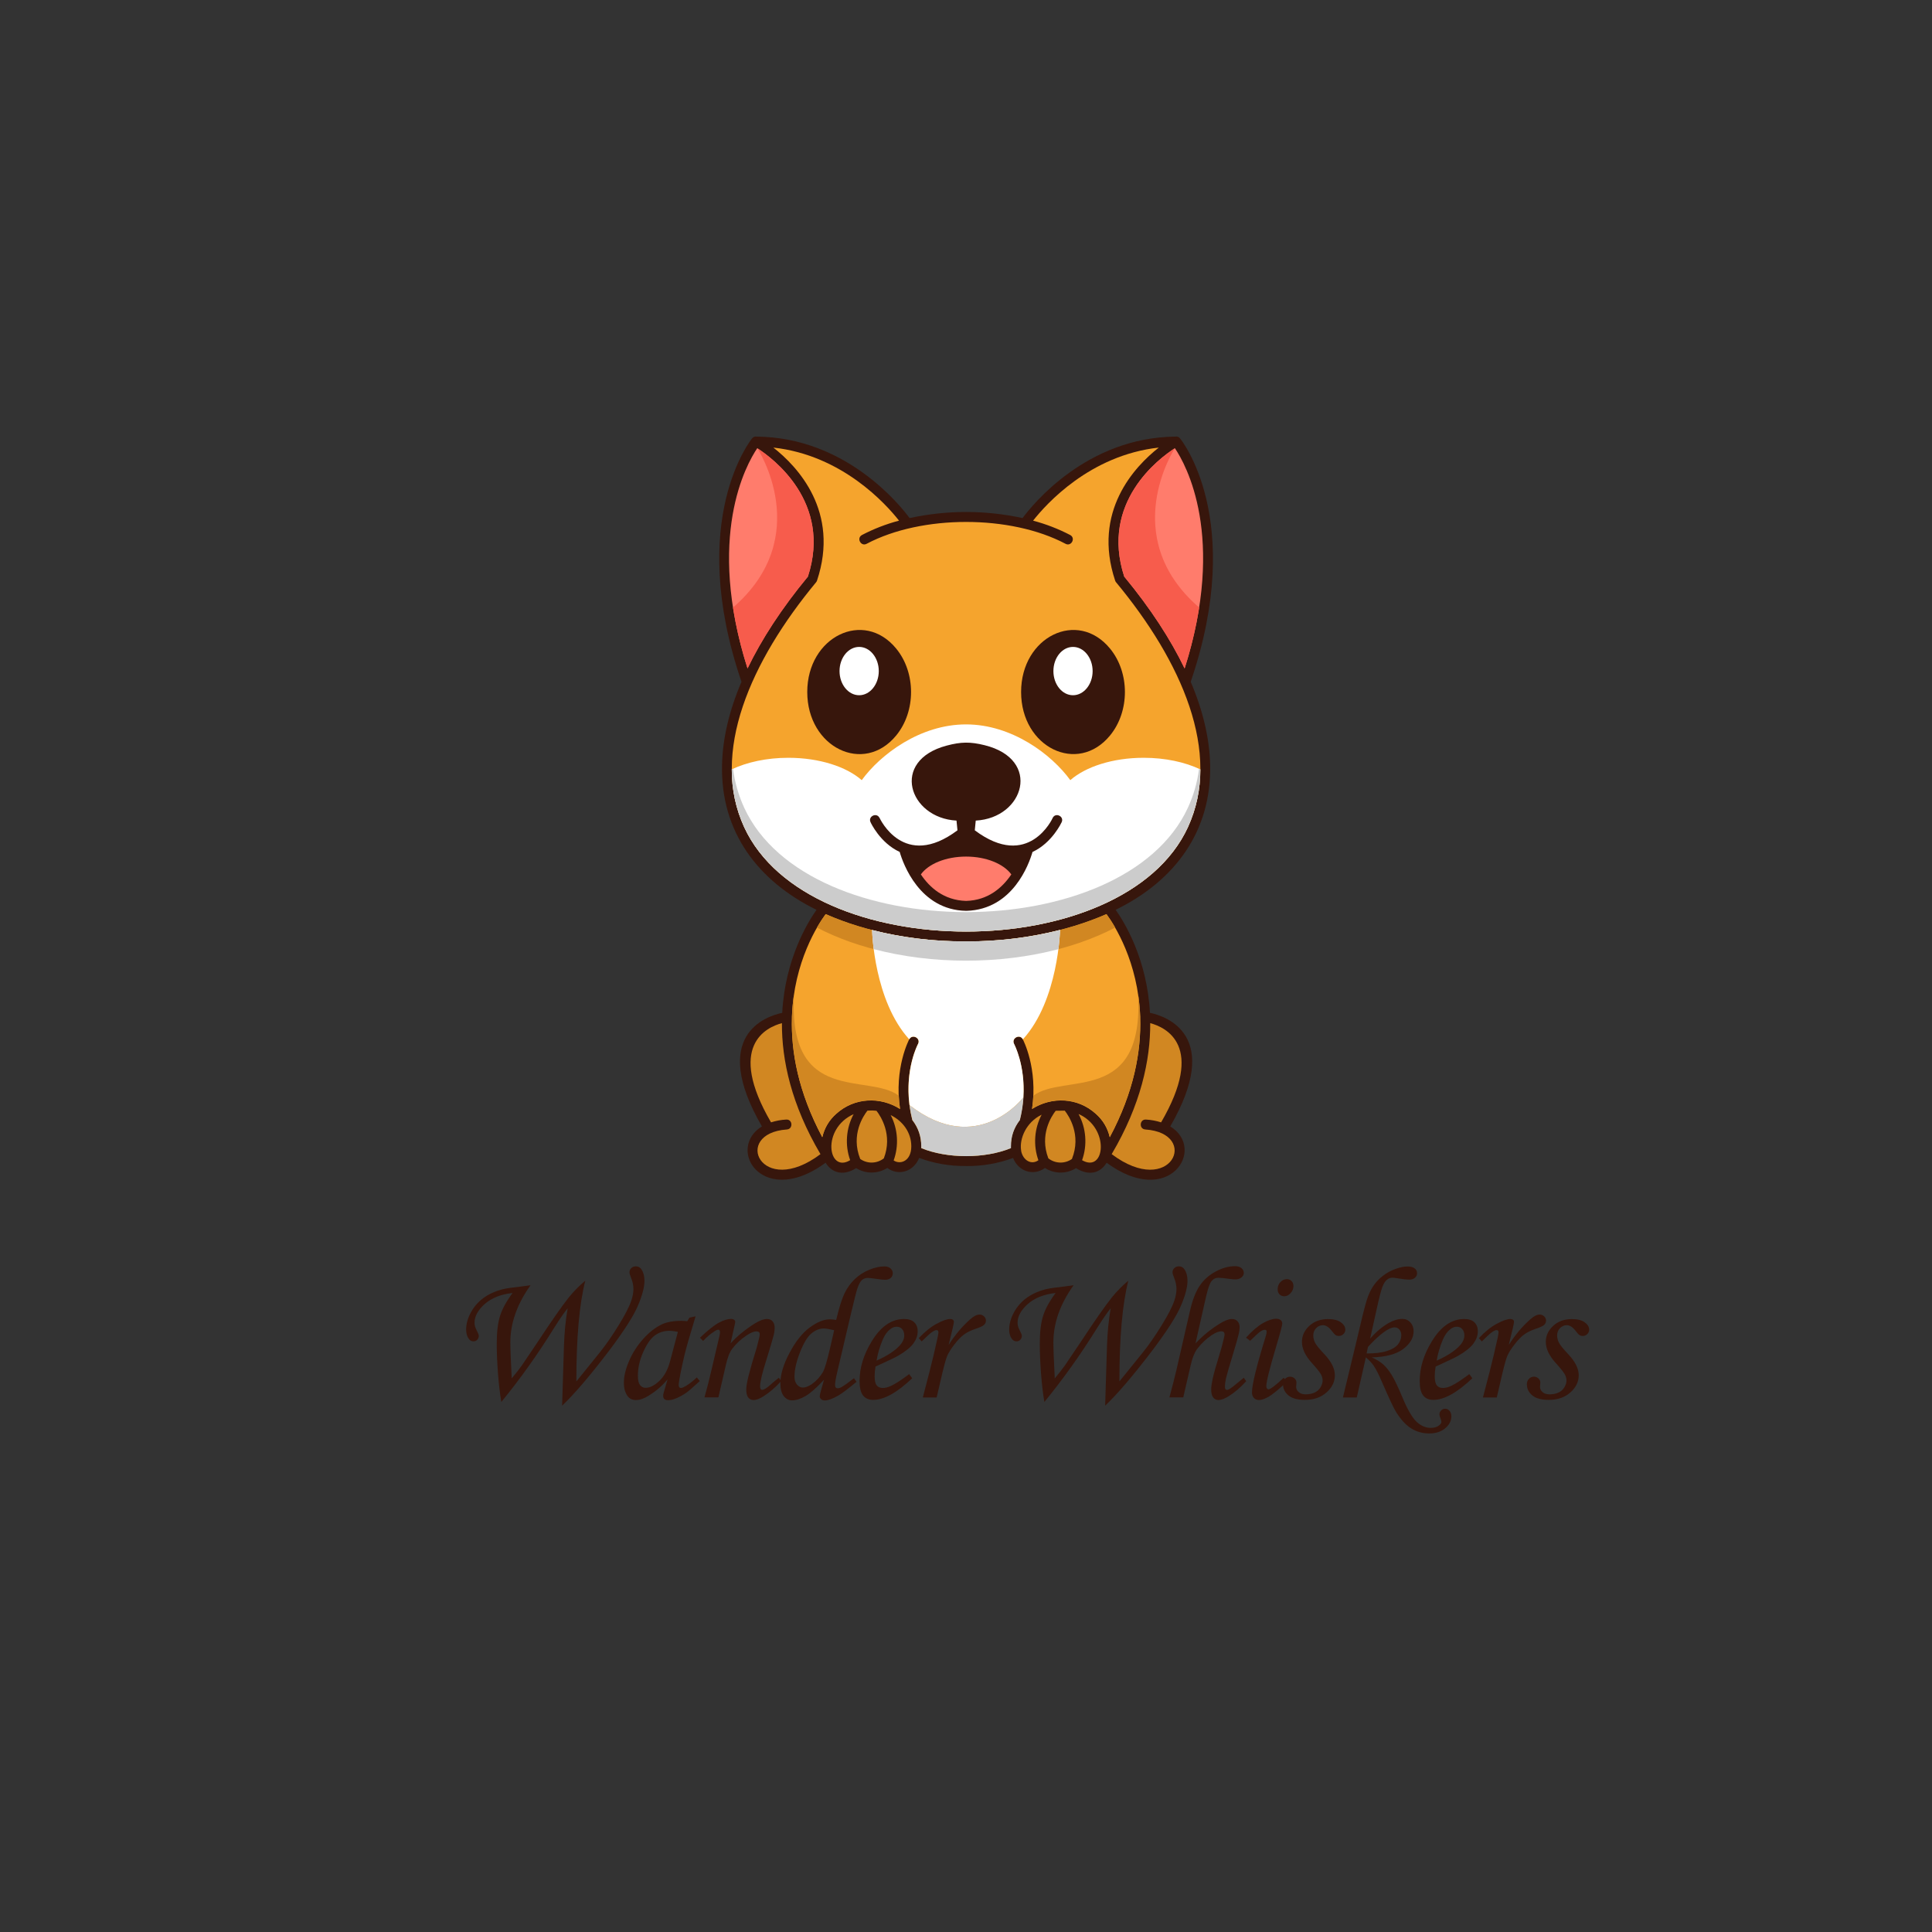 <svg xmlns="http://www.w3.org/2000/svg" xmlns:xlink="http://www.w3.org/1999/xlink" width="500" zoomAndPan="magnify" viewBox="0 0 375 375" height="500" preserveAspectRatio="xMidYMid meet" version="1.0"><rect x="0" y="0" width="375" height="375" fill="#333333" stroke="none"/><defs><g/><clipPath id="217d4accbb"><path d="M 139 84.676 L 236 84.676 L 236 229 L 139 229 Z M 139 84.676 " clip-rule="nonzero"/></clipPath></defs><g clip-path="url(#217d4accbb)"><path fill="#37160c" d="M 187.52 226.328 C 190.652 226.367 193.691 225.844 196.633 224.758 C 197.703 227.43 200.645 228.312 202.824 226.703 C 203.273 226.992 203.754 227.211 204.266 227.363 C 204.777 227.512 205.301 227.59 205.836 227.594 C 206.371 227.594 206.895 227.523 207.406 227.379 C 207.922 227.234 208.402 227.02 208.855 226.734 C 211.492 228.395 213.664 227.57 214.793 225.684 C 226.977 234.668 234.242 222.957 227.141 218.641 C 237.367 200.957 226.402 197.266 223.203 196.582 C 222.652 186.211 218.301 179.078 216.547 176.59 C 228.062 170.961 235.191 161.332 234.887 148.406 C 234.77 143.438 233.543 138.047 231.117 132.336 C 241.898 100.734 229.098 85.16 229.062 85.113 C 228.832 84.805 228.527 84.684 228.148 84.746 C 210.906 84.91 200.418 97.945 198.48 100.555 C 191.172 98.98 183.859 98.98 176.547 100.555 C 174.605 97.922 164.117 84.91 146.887 84.746 C 146.508 84.68 146.203 84.801 145.973 85.105 C 145.938 85.152 133.141 100.727 143.922 132.336 C 141.484 138.055 140.262 143.441 140.148 148.41 C 139.832 161.477 147.141 171.02 158.484 176.598 C 156.727 179.086 152.379 186.227 151.828 196.59 C 148.629 197.266 137.664 200.961 147.891 218.641 C 143.57 221.266 144.516 226.879 149.109 228.535 C 151.777 229.496 155.672 229.066 160.254 225.68 C 161.379 227.566 163.555 228.387 166.184 226.73 C 166.637 227.012 167.121 227.227 167.633 227.371 C 168.148 227.52 168.672 227.59 169.207 227.586 C 169.742 227.586 170.266 227.508 170.777 227.355 C 171.289 227.207 171.77 226.984 172.223 226.699 C 174.398 228.305 177.34 227.426 178.406 224.75 C 181.348 225.84 184.387 226.363 187.523 226.32 " fill-opacity="1" fill-rule="nonzero"/></g><path fill="#ff7c6c" d="M 228.047 87 C 230.172 90.145 238.047 104.156 229.934 129.746 C 227.211 124.09 223.336 118.117 218.215 111.918 C 213.52 97.484 224.977 88.973 228.043 87 " fill-opacity="1" fill-rule="nonzero"/><path fill="#f75c4c" d="M 232.762 117.922 C 232.117 121.934 231.172 125.875 229.93 129.746 C 227.211 124.09 223.332 118.117 218.211 111.918 C 213.516 97.484 224.977 88.973 228.039 87 C 228.039 87 216.793 104.102 232.754 117.922 " fill-opacity="1" fill-rule="nonzero"/><path fill="#d18722" d="M 209.348 216.23 C 215.473 218.922 214.512 227.777 210.031 225.195 C 210.555 223.719 210.754 222.203 210.637 220.641 C 210.516 219.082 210.086 217.609 209.348 216.23 " fill-opacity="1" fill-rule="nonzero"/><path fill="#d18722" d="M 173.461 225.238 C 173.977 223.797 174.184 222.309 174.086 220.781 C 173.984 219.25 173.586 217.805 172.883 216.441 C 175.219 217.586 176.883 219.797 176.883 222.504 C 176.883 225.332 174.793 226.125 173.461 225.246 " fill-opacity="1" fill-rule="nonzero"/><path fill="#d18722" d="M 203.484 224.836 C 201.715 220.234 204.113 216.617 204.91 215.598 L 206.668 215.574 C 207.457 216.578 209.934 220.266 208.062 224.953 C 207.727 225.191 207.359 225.371 206.965 225.488 C 206.57 225.609 206.168 225.664 205.754 225.652 C 205.34 225.641 204.941 225.566 204.555 225.426 C 204.164 225.285 203.809 225.09 203.484 224.836 " fill-opacity="1" fill-rule="nonzero"/><path fill="#d18722" d="M 152.727 219.23 C 153.984 219.145 153.867 217.215 152.598 217.305 C 151.598 217.363 150.617 217.543 149.656 217.848 C 141.012 203.004 148.715 199.402 151.77 198.59 C 151.738 205.801 153.594 214.418 159.254 224.02 C 147.684 232.695 142.008 219.98 152.727 219.23 " fill-opacity="1" fill-rule="nonzero"/><path fill="#d18722" d="M 222.434 217.305 C 221.18 217.219 221.035 219.141 222.305 219.23 C 233.008 219.965 227.359 232.707 215.777 224.02 C 221.438 214.418 223.289 205.789 223.258 198.59 C 226.301 199.402 234.02 202.992 225.371 217.848 C 224.414 217.547 223.438 217.363 222.434 217.305 " fill-opacity="1" fill-rule="nonzero"/><path fill="#f5a42d" d="M 196.227 222.844 C 191.16 224.926 183.871 224.926 178.809 222.844 C 178.809 222.727 178.809 222.609 178.809 222.488 C 178.82 220.598 178.242 218.902 177.082 217.406 C 174.883 208.742 178.176 202.637 178.184 202.637 C 178.77 201.512 177.062 200.621 176.473 201.742 C 176.473 201.762 173.512 207.266 174.688 215.258 C 170.875 212.836 165.84 212.996 162.305 216.199 C 160.922 217.426 160.023 218.941 159.602 220.738 C 154.93 211.941 153.516 204.102 153.711 197.582 C 153.719 197.512 153.719 197.441 153.711 197.375 C 154.086 186.637 158.773 179.457 160.258 177.438 C 176.391 184.555 198.602 184.508 214.762 177.438 C 216.238 179.441 220.934 186.629 221.309 197.379 C 221.301 197.449 221.301 197.52 221.309 197.586 C 221.5 204.121 220.09 211.961 215.402 220.738 C 214.984 218.941 214.082 217.426 212.699 216.199 C 209.168 212.996 204.133 212.836 200.32 215.258 C 201.492 207.273 198.543 201.77 198.531 201.742 C 197.945 200.621 196.238 201.512 196.824 202.637 C 196.824 202.652 200.105 208.75 197.926 217.406 C 196.766 218.902 196.188 220.598 196.199 222.488 C 196.199 222.609 196.199 222.727 196.199 222.844 " fill-opacity="1" fill-rule="nonzero"/><path fill="#d18722" d="M 220.906 192.953 C 221.125 194.41 221.262 195.879 221.312 197.352 C 221.309 197.422 221.309 197.488 221.312 197.559 C 221.504 204.094 220.098 211.934 215.41 220.711 C 214.992 218.91 214.09 217.398 212.707 216.172 C 209.176 212.965 204.141 212.805 200.328 215.23 C 200.457 214.348 200.535 213.492 200.574 212.676 C 206.508 208.199 222.129 214.605 220.895 192.941 " fill-opacity="1" fill-rule="nonzero"/><path fill="#d18722" d="M 158.574 180.035 C 159.086 179.133 159.652 178.262 160.262 177.426 C 176.398 184.543 198.609 184.492 214.766 177.426 C 215.379 178.266 215.945 179.137 216.457 180.043 C 200.07 188.609 174.969 188.609 158.574 180.043 " fill-opacity="1" fill-rule="nonzero"/><path fill="#ffffff" d="M 176.543 214.512 C 175.621 207.414 178.184 202.641 178.195 202.625 C 178.777 201.5 177.07 200.609 176.484 201.734 C 169.684 194.27 169.281 181.016 169.27 180.516 C 180.879 183.496 194.145 183.477 205.754 180.5 C 205.754 180.5 205.473 194.121 198.547 201.734 C 197.961 200.609 196.254 201.504 196.84 202.625 C 196.84 202.641 199.043 206.742 198.641 212.996 C 198.605 213.043 189.699 224.758 176.543 214.508 " fill-opacity="1" fill-rule="nonzero"/><path fill="#cccccc" d="M 171.469 181.039 L 171.895 181.129 M 169.586 184.223 C 169.316 182.105 169.273 180.676 169.273 180.516 L 169.328 180.531 L 170.273 180.758 L 170.473 180.805 L 170.934 180.914 L 171.484 181.039 L 171.914 181.129 L 172.168 181.188 L 173.023 181.359 L 173.16 181.387 L 173.637 181.48 L 173.832 181.516 C 174.148 181.57 174.43 181.625 174.734 181.676 L 174.855 181.695 L 175.359 181.777 L 175.508 181.805 C 175.824 181.852 176.137 181.902 176.453 181.949 L 176.562 181.965 L 177.074 182.039 L 177.215 182.059 L 178.16 182.176 L 178.312 182.195 L 178.809 182.254 L 178.984 182.273 L 179.855 182.367 L 180.074 182.387 C 180.598 182.438 181.121 182.48 181.648 182.523 L 181.797 182.523 C 182.328 182.562 182.852 182.598 183.371 182.625 L 183.562 182.625 C 184.094 182.652 184.625 182.672 185.156 182.688 L 185.285 182.688 C 185.621 182.688 185.957 182.707 186.293 182.711 L 188.754 182.711 L 189.809 182.688 L 189.891 182.688 C 190.434 182.672 190.98 182.648 191.523 182.617 L 191.664 182.617 C 192.211 182.59 192.754 182.551 193.301 182.512 L 193.395 182.512 C 193.945 182.469 194.5 182.418 195.051 182.367 L 195.117 182.367 C 195.68 182.309 196.234 182.246 196.789 182.18 L 196.828 182.18 C 197.77 182.062 198.703 181.93 199.629 181.781 L 199.664 181.781 C 200.215 181.691 200.762 181.594 201.305 181.496 L 201.375 181.48 C 201.906 181.383 202.434 181.273 202.945 181.164 L 203.062 181.141 C 203.578 181.031 204.09 180.914 204.598 180.793 L 204.75 180.758 L 205.758 180.508 C 205.758 180.508 205.727 181.98 205.445 184.234 C 194.086 187.211 180.941 187.211 169.586 184.223 Z M 169.586 184.223 " fill-opacity="1" fill-rule="nonzero"/><path fill="#d18722" d="M 198.219 223.406 C 198.215 223.34 198.203 223.281 198.188 223.219 C 197.871 221.004 199.16 217.836 202.18 216.359 C 201.469 217.723 201.055 219.176 200.945 220.715 C 200.836 222.254 201.039 223.75 201.551 225.203 C 200.133 226.203 198.547 225.16 198.207 223.406 " fill-opacity="1" fill-rule="nonzero"/><path fill="#d18722" d="M 166.969 224.953 C 165.082 220.238 167.598 216.559 168.371 215.57 C 168.961 215.523 169.547 215.535 170.133 215.609 C 170.938 216.648 173.312 220.254 171.551 224.836 C 171.223 225.09 170.867 225.285 170.48 225.426 C 170.09 225.566 169.691 225.641 169.277 225.652 C 168.867 225.664 168.465 225.609 168.066 225.488 C 167.672 225.371 167.309 225.191 166.969 224.953 " fill-opacity="1" fill-rule="nonzero"/><path fill="#d18722" d="M 165.688 216.254 C 164.953 217.629 164.527 219.094 164.41 220.648 C 164.293 222.203 164.496 223.715 165.016 225.188 C 160.715 227.82 159.371 219.094 165.688 216.254 " fill-opacity="1" fill-rule="nonzero"/><path fill="#f5a42d" d="M 167.312 103.844 C 166.191 104.438 167.094 106.145 168.215 105.551 C 178.902 99.895 196.141 99.895 206.82 105.551 C 207.938 106.145 208.844 104.441 207.719 103.844 C 205.422 102.652 203.023 101.723 200.523 101.059 C 203.035 97.859 211.543 88.355 224.918 86.875 C 220.23 90.562 211.98 99.293 216.449 112.695 C 216.484 112.812 216.543 112.918 216.621 113.012 C 229.336 128.34 237.23 146.105 230.574 160.562 C 218.137 187.57 156.902 187.57 144.453 160.562 C 137.797 146.105 145.711 128.34 158.406 113.012 C 158.484 112.918 158.543 112.812 158.582 112.695 C 163.047 99.293 154.809 90.562 150.109 86.875 C 163.477 88.352 171.984 97.852 174.5 101.055 C 172 101.719 169.602 102.648 167.305 103.844 " fill-opacity="1" fill-rule="nonzero"/><path fill="#ffffff" d="M 232.984 149.332 C 233 153.25 232.195 156.992 230.57 160.559 C 218.133 187.566 156.898 187.566 144.449 160.559 C 142.824 156.992 142.02 153.25 142.035 149.332 C 144.984 147.934 148.82 147.086 153.016 147.086 C 159.02 147.086 164.289 148.816 167.262 151.426 C 170.891 146.438 178.594 140.605 187.504 140.605 C 196.414 140.605 204.117 146.438 207.746 151.426 C 210.719 148.816 215.984 147.086 221.988 147.086 C 226.188 147.086 230.027 147.934 232.969 149.332 " fill-opacity="1" fill-rule="nonzero"/><path fill="#cccccc" d="M 232.984 149.332 C 233 153.25 232.195 156.992 230.57 160.559 C 218.133 187.566 156.898 187.566 144.449 160.559 C 142.824 156.992 142.02 153.25 142.035 149.332 L 142.281 149.219 C 142.621 151.848 143.344 154.371 144.449 156.781 C 156.887 183.793 218.121 183.793 230.57 156.781 C 231.676 154.371 232.398 151.852 232.738 149.219 L 232.984 149.332 " fill-opacity="1" fill-rule="nonzero"/><path fill="#37160c" d="M 170.715 158.766 C 170.176 157.617 168.43 158.453 168.973 159.59 C 168.973 159.609 170.797 163.598 174.629 165.359 C 175.297 167.668 178.504 176.617 187.496 176.793 L 187.621 176.793 C 196.605 176.508 199.734 167.695 200.41 165.363 C 204.23 163.605 206.051 159.613 206.066 159.594 C 206.605 158.445 204.863 157.621 204.32 158.77 C 204.32 158.801 199.664 169 189.207 161.164 L 189.391 159.277 C 198.82 158.766 202.242 147.383 191.105 144.641 C 188.32 143.953 186.539 143.984 183.754 144.719 C 172.723 147.637 176.426 158.777 185.656 159.277 L 185.844 161.164 C 175.387 169 170.758 158.801 170.73 158.77 " fill-opacity="1" fill-rule="nonzero"/><path fill="#ff7c6c" d="M 187.516 174.867 C 183.184 174.742 180.43 172.25 178.738 169.723 C 180.207 167.68 183.586 166.262 187.516 166.262 C 191.445 166.262 194.824 167.691 196.297 169.723 C 194.605 172.234 191.848 174.75 187.516 174.867 " fill-opacity="1" fill-rule="nonzero"/><path fill="#37160c" d="M 173.945 125.883 C 167.66 118.227 156.688 123.566 156.688 134.32 C 156.688 145.074 167.648 150.434 173.945 142.762 C 177.797 138.078 177.797 130.566 173.945 125.883 " fill-opacity="1" fill-rule="nonzero"/><path fill="#37160c" d="M 166.762 124.219 C 173.992 124.219 177.672 135.199 172.457 141.539 C 167.324 147.781 158.629 143.258 158.629 134.312 C 158.629 129.281 161.863 124.211 166.77 124.211 " fill-opacity="1" fill-rule="nonzero"/><path fill="#000000" d="M 208.273 124.219 C 215.5 124.219 219.18 135.199 213.969 141.539 C 208.832 147.781 200.137 143.258 200.137 134.312 C 200.137 129.281 203.375 124.211 208.277 124.211 " fill-opacity="1" fill-rule="nonzero"/><path fill="#37160c" d="M 215.453 125.883 C 209.168 118.227 198.195 123.566 198.195 134.32 C 198.195 145.074 209.16 150.418 215.453 142.762 C 219.309 138.078 219.309 130.566 215.453 125.883 " fill-opacity="1" fill-rule="nonzero"/><path fill="#ff7c6c" d="M 145.094 129.746 C 136.984 104.156 144.859 90.145 146.98 87 C 150.039 88.973 161.504 97.484 156.805 111.918 C 151.684 118.113 147.809 124.082 145.086 129.746 " fill-opacity="1" fill-rule="nonzero"/><path fill="#f75c4c" d="M 142.273 117.922 C 142.914 121.934 143.859 125.879 145.102 129.746 C 147.824 124.09 151.703 118.117 156.82 111.918 C 161.52 97.484 150.059 88.973 146.996 87 C 146.996 87 158.242 104.102 142.281 117.922 " fill-opacity="1" fill-rule="nonzero"/><path fill="#d18722" d="M 154.125 192.953 C 153.906 194.41 153.77 195.879 153.719 197.352 C 153.727 197.422 153.727 197.488 153.719 197.559 C 153.523 204.094 154.934 211.934 159.617 220.711 C 160.039 218.91 160.938 217.398 162.32 216.172 C 165.855 212.965 170.891 212.805 174.703 215.23 C 174.578 214.383 174.496 213.531 174.457 212.676 C 168.516 208.207 152.895 214.617 154.125 192.953 " fill-opacity="1" fill-rule="nonzero"/><path fill="#ffffff" d="M 208.27 125.566 C 206.168 125.566 204.465 127.668 204.465 130.258 C 204.465 132.848 206.168 134.945 208.27 134.945 C 210.371 134.945 212.078 132.836 212.078 130.258 C 212.078 127.68 210.375 125.566 208.27 125.566 " fill-opacity="1" fill-rule="nonzero"/><path fill="#ffffff" d="M 166.762 125.566 C 164.66 125.566 162.953 127.668 162.953 130.258 C 162.953 132.848 164.66 134.945 166.762 134.945 C 168.863 134.945 170.57 132.836 170.57 130.258 C 170.57 127.68 168.863 125.566 166.762 125.566 " fill-opacity="1" fill-rule="nonzero"/><path fill="#cccccc" d="M 198.641 213 C 198.605 213.047 189.699 224.758 176.539 214.512 C 176.668 215.488 176.852 216.453 177.094 217.406 C 178.254 218.902 178.828 220.598 178.82 222.488 C 178.82 222.609 178.82 222.727 178.82 222.844 C 183.883 224.926 191.172 224.926 196.234 222.844 C 196.234 222.727 196.234 222.609 196.234 222.488 C 196.223 220.598 196.801 218.902 197.961 217.406 C 198.324 215.961 198.559 214.496 198.656 213.008 " fill-opacity="1" fill-rule="nonzero"/><g fill="#37160c" fill-opacity="1"><g transform="translate(86.917, 271.248)"><g><path d="M 22.188 1.594 L 22.547 -10.047 C 22.629 -12.617 22.867 -15.039 23.266 -17.312 C 22.566 -16.457 21.688 -15.18 20.625 -13.484 C 17.457 -8.379 14.047 -3.594 10.391 0.875 C 10.117 -0.727 9.898 -2.602 9.734 -4.75 C 9.578 -6.895 9.5 -8.773 9.5 -10.391 C 9.5 -12.66 9.711 -14.473 10.141 -15.828 C 10.566 -17.191 11.379 -18.676 12.578 -20.281 C 10.305 -20.031 8.504 -19.316 7.172 -18.141 C 5.848 -16.961 5.188 -15.75 5.188 -14.5 C 5.188 -14.051 5.312 -13.586 5.562 -13.109 C 5.863 -12.547 6.016 -12.172 6.016 -11.984 C 6.016 -11.672 5.914 -11.41 5.719 -11.203 C 5.52 -10.992 5.273 -10.891 4.984 -10.891 C 4.598 -10.891 4.285 -11.066 4.047 -11.422 C 3.723 -11.879 3.562 -12.469 3.562 -13.188 C 3.562 -14.281 3.875 -15.398 4.5 -16.547 C 5.133 -17.691 5.973 -18.633 7.016 -19.375 C 8.066 -20.113 9.266 -20.656 10.609 -21 C 11.336 -21.176 12.57 -21.359 14.312 -21.547 C 14.895 -21.617 15.477 -21.695 16.062 -21.781 C 13.445 -18.125 12.141 -14.43 12.141 -10.703 C 12.141 -9.523 12.227 -7.191 12.406 -3.703 C 13.125 -4.555 13.77 -5.379 14.344 -6.172 C 14.738 -6.734 15.773 -8.27 17.453 -10.781 C 20.148 -14.875 22.164 -17.758 23.5 -19.438 C 24.438 -20.594 25.5 -21.672 26.688 -22.672 C 25.531 -18.129 24.953 -11.609 24.953 -3.109 L 29.484 -8.719 C 30.703 -10.238 31.93 -12.008 33.172 -14.031 C 34.422 -16.051 35.242 -17.66 35.641 -18.859 C 35.898 -19.641 36.031 -20.379 36.031 -21.078 C 36.031 -21.766 35.875 -22.488 35.562 -23.25 C 35.363 -23.727 35.266 -24.078 35.266 -24.297 C 35.266 -24.617 35.379 -24.891 35.609 -25.109 C 35.848 -25.336 36.148 -25.453 36.516 -25.453 C 36.973 -25.453 37.332 -25.25 37.594 -24.844 C 37.977 -24.289 38.172 -23.555 38.172 -22.641 C 38.172 -21.422 37.75 -19.816 36.906 -17.828 C 36.07 -15.836 34.219 -12.938 31.344 -9.125 C 27.633 -4.25 24.582 -0.676 22.188 1.594 Z M 22.188 1.594 "/></g></g></g><g fill="#37160c" fill-opacity="1"><g transform="translate(118.359, 271.248)"><g><path d="M 15.469 -15.5 L 16.656 -15.75 L 15.297 -11.188 C 14.754 -9.363 14.242 -7.266 13.766 -4.891 C 13.504 -3.609 13.375 -2.781 13.375 -2.406 C 13.375 -2.031 13.523 -1.844 13.828 -1.844 C 14.016 -1.844 14.32 -1.969 14.75 -2.219 C 15.488 -2.664 16.203 -3.223 16.891 -3.891 L 17.469 -3.188 C 16.094 -1.926 15.211 -1.164 14.828 -0.906 C 14.055 -0.375 13.32 0.016 12.625 0.266 C 12.164 0.441 11.723 0.531 11.297 0.531 C 10.984 0.531 10.75 0.457 10.594 0.312 C 10.438 0.164 10.359 -0.047 10.359 -0.328 C 10.359 -0.504 10.406 -0.75 10.5 -1.062 L 11.219 -3.516 C 10.188 -2.273 8.953 -1.211 7.516 -0.328 C 6.641 0.223 5.832 0.5 5.094 0.5 C 4.395 0.5 3.859 0.254 3.484 -0.234 C 2.984 -0.898 2.734 -1.77 2.734 -2.844 C 2.734 -4.113 3.07 -5.531 3.75 -7.094 C 4.426 -8.664 5.336 -10.086 6.484 -11.359 C 7.629 -12.641 8.832 -13.582 10.094 -14.188 C 11.07 -14.645 12.328 -14.875 13.859 -14.875 C 14.242 -14.875 14.633 -14.848 15.031 -14.797 Z M 13.219 -12.734 C 12.57 -12.867 12.023 -12.938 11.578 -12.938 C 10.492 -12.938 9.547 -12.633 8.734 -12.031 C 7.93 -11.438 7.18 -10.363 6.484 -8.812 C 5.797 -7.27 5.453 -5.727 5.453 -4.188 C 5.453 -3.375 5.586 -2.785 5.859 -2.422 C 6.141 -2.055 6.504 -1.875 6.953 -1.875 C 7.785 -1.875 8.676 -2.32 9.625 -3.219 C 10.582 -4.125 11.281 -5.414 11.719 -7.094 Z M 13.219 -12.734 "/></g></g></g><g fill="#37160c" fill-opacity="1"><g transform="translate(132.785, 271.248)"><g><path d="M 3.688 -10.969 L 3.078 -11.594 C 4.617 -13.062 5.844 -14.035 6.75 -14.516 C 7.664 -15.004 8.453 -15.25 9.109 -15.25 C 9.359 -15.25 9.555 -15.191 9.703 -15.078 C 9.848 -14.973 9.922 -14.848 9.922 -14.703 C 9.922 -14.598 9.891 -14.406 9.828 -14.125 L 9.016 -10.5 C 10.242 -11.852 11.785 -13.125 13.641 -14.312 C 14.629 -14.926 15.441 -15.234 16.078 -15.234 C 16.547 -15.234 16.91 -15.082 17.172 -14.781 C 17.441 -14.477 17.578 -14.047 17.578 -13.484 C 17.578 -13.109 17.523 -12.688 17.422 -12.219 C 17.223 -11.426 16.719 -9.719 15.906 -7.094 C 15.133 -4.645 14.75 -3.016 14.75 -2.203 C 14.75 -1.961 14.781 -1.781 14.844 -1.656 C 14.914 -1.539 15.02 -1.484 15.156 -1.484 C 15.508 -1.484 16.055 -1.82 16.797 -2.5 C 17.328 -2.977 17.859 -3.422 18.391 -3.828 L 18.844 -3.188 C 17.738 -1.957 16.586 -0.969 15.391 -0.219 C 14.629 0.258 14.004 0.5 13.516 0.5 C 13.055 0.5 12.695 0.332 12.438 0 C 12.188 -0.32 12.062 -0.859 12.062 -1.609 C 12.062 -2.68 12.734 -5.348 14.078 -9.609 C 14.484 -11.129 14.688 -12.016 14.688 -12.266 C 14.688 -12.641 14.461 -12.828 14.016 -12.828 C 13.535 -12.828 12.914 -12.57 12.156 -12.062 C 11.02 -11.32 10.078 -10.445 9.328 -9.438 C 8.836 -8.781 8.43 -7.742 8.109 -6.328 L 6.656 -0.016 L 3.953 -0.016 C 4.461 -1.828 4.906 -3.555 5.281 -5.203 L 6.891 -12.062 C 6.941 -12.344 6.969 -12.547 6.969 -12.672 C 6.969 -12.992 6.848 -13.156 6.609 -13.156 C 6.422 -13.156 6.145 -13.023 5.781 -12.766 C 5.031 -12.273 4.332 -11.676 3.688 -10.969 Z M 3.688 -10.969 "/></g></g></g><g fill="#37160c" fill-opacity="1"><g transform="translate(148.692, 271.248)"><g><path d="M 17.062 -3.734 L 17.562 -3.047 C 15.945 -1.691 14.75 -0.789 13.969 -0.344 C 12.883 0.27 12.031 0.578 11.406 0.578 C 11.113 0.578 10.875 0.492 10.688 0.328 C 10.508 0.172 10.422 -0.008 10.422 -0.219 C 10.422 -0.426 10.488 -0.766 10.625 -1.234 L 11.25 -3.438 C 9.812 -1.883 8.609 -0.828 7.641 -0.266 C 6.68 0.285 5.816 0.562 5.047 0.562 C 4.398 0.562 3.859 0.281 3.422 -0.281 C 2.992 -0.844 2.781 -1.664 2.781 -2.75 C 2.781 -4.457 3.367 -6.422 4.547 -8.641 C 5.723 -10.867 7.031 -12.516 8.469 -13.578 C 9.906 -14.641 11.219 -15.172 12.406 -15.172 C 12.676 -15.172 13.078 -15.129 13.609 -15.047 C 14.172 -17.398 14.707 -19.113 15.219 -20.188 C 15.738 -21.27 16.41 -22.203 17.234 -22.984 C 18.055 -23.766 18.992 -24.367 20.047 -24.797 C 21.098 -25.223 22.082 -25.438 23 -25.438 C 23.477 -25.438 23.863 -25.305 24.156 -25.047 C 24.445 -24.797 24.594 -24.477 24.594 -24.094 C 24.594 -23.727 24.457 -23.426 24.188 -23.188 C 23.926 -22.957 23.566 -22.844 23.109 -22.844 C 22.805 -22.844 22.242 -22.898 21.422 -23.016 C 20.609 -23.141 20.051 -23.203 19.75 -23.203 C 19.32 -23.203 18.945 -23.07 18.625 -22.812 C 18.312 -22.551 18.008 -21.992 17.719 -21.141 C 17.531 -20.598 17.094 -18.867 16.406 -15.953 L 13.844 -5.047 C 13.539 -3.754 13.391 -2.895 13.391 -2.469 C 13.391 -2.008 13.562 -1.781 13.906 -1.781 C 14.125 -1.781 14.379 -1.863 14.672 -2.031 C 15.078 -2.25 15.875 -2.816 17.062 -3.734 Z M 13.219 -13.062 C 12.258 -13.281 11.582 -13.391 11.188 -13.391 C 10.375 -13.391 9.582 -13.07 8.812 -12.438 C 8.039 -11.801 7.297 -10.57 6.578 -8.75 C 5.867 -6.938 5.516 -5.359 5.516 -4.016 C 5.516 -3.398 5.676 -2.895 6 -2.5 C 6.332 -2.113 6.711 -1.922 7.141 -1.922 C 7.641 -1.922 8.219 -2.141 8.875 -2.578 C 9.801 -3.242 10.535 -4.051 11.078 -5 C 11.398 -5.602 11.836 -7.082 12.391 -9.438 Z M 13.219 -13.062 "/></g></g></g><g fill="#37160c" fill-opacity="1"><g transform="translate(163.858, 271.248)"><g><path d="M 12.609 -4.531 L 13.203 -3.734 C 10.254 -0.93 7.727 0.469 5.625 0.469 C 4.77 0.469 4.113 0.18 3.656 -0.391 C 3.207 -0.973 2.984 -1.906 2.984 -3.188 C 2.984 -5.758 3.766 -8.32 5.328 -10.875 C 7.086 -13.781 9.191 -15.234 11.641 -15.234 C 12.492 -15.234 13.145 -15.02 13.594 -14.594 C 14.039 -14.164 14.266 -13.578 14.266 -12.828 C 14.266 -12.047 13.992 -11.273 13.453 -10.516 C 12.91 -9.754 11.941 -8.961 10.547 -8.141 C 9.848 -7.742 8.359 -7.031 6.078 -6 C 5.961 -5.344 5.906 -4.723 5.906 -4.141 C 5.906 -3.285 6.039 -2.688 6.312 -2.344 C 6.582 -2.008 6.977 -1.844 7.5 -1.844 C 7.988 -1.844 8.531 -1.984 9.125 -2.266 C 9.914 -2.629 11.078 -3.383 12.609 -4.531 Z M 6.281 -7.156 C 8.227 -8.02 9.688 -8.953 10.656 -9.953 C 11.32 -10.648 11.656 -11.344 11.656 -12.031 C 11.656 -12.551 11.52 -12.961 11.25 -13.266 C 10.977 -13.578 10.625 -13.734 10.188 -13.734 C 9.738 -13.734 9.305 -13.562 8.891 -13.219 C 8.328 -12.781 7.852 -12.109 7.469 -11.203 C 6.906 -9.879 6.508 -8.531 6.281 -7.156 Z M 6.281 -7.156 "/></g></g></g><g fill="#37160c" fill-opacity="1"><g transform="translate(175.321, 271.248)"><g><path d="M 6.484 0 L 3.797 0 L 5.062 -4.859 C 5.676 -7.242 6.211 -9.508 6.672 -11.656 C 6.773 -12.188 6.828 -12.516 6.828 -12.641 C 6.828 -12.93 6.695 -13.078 6.438 -13.078 C 6.25 -13.078 5.969 -12.953 5.594 -12.703 C 5.227 -12.461 4.555 -11.852 3.578 -10.875 L 3.016 -11.516 C 4.172 -12.754 5.32 -13.68 6.469 -14.297 C 7.625 -14.922 8.508 -15.234 9.125 -15.234 C 9.344 -15.234 9.516 -15.18 9.641 -15.078 C 9.766 -14.973 9.828 -14.844 9.828 -14.688 C 9.828 -14.531 9.75 -14.113 9.594 -13.438 L 8.812 -10.203 C 10.031 -12.117 11.406 -13.758 12.938 -15.125 C 13.664 -15.77 14.281 -16.094 14.781 -16.094 C 15.145 -16.094 15.445 -15.973 15.688 -15.734 C 15.926 -15.504 16.047 -15.234 16.047 -14.922 C 16.047 -14.598 15.926 -14.32 15.688 -14.094 C 15.457 -13.863 14.867 -13.594 13.922 -13.281 C 13.035 -12.977 12.312 -12.613 11.75 -12.188 C 11.188 -11.77 10.57 -11.129 9.906 -10.266 C 9.238 -9.398 8.77 -8.645 8.5 -8 C 8.238 -7.352 7.836 -5.852 7.297 -3.5 Z M 6.484 0 "/></g></g></g><g fill="#37160c" fill-opacity="1"><g transform="translate(185.302, 271.248)"><g/></g></g><g fill="#37160c" fill-opacity="1"><g transform="translate(192.321, 271.248)"><g><path d="M 22.188 1.594 L 22.547 -10.047 C 22.629 -12.617 22.867 -15.039 23.266 -17.312 C 22.566 -16.457 21.688 -15.18 20.625 -13.484 C 17.457 -8.379 14.047 -3.594 10.391 0.875 C 10.117 -0.727 9.898 -2.602 9.734 -4.75 C 9.578 -6.895 9.5 -8.773 9.5 -10.391 C 9.5 -12.66 9.711 -14.473 10.141 -15.828 C 10.566 -17.191 11.379 -18.676 12.578 -20.281 C 10.305 -20.031 8.504 -19.316 7.172 -18.141 C 5.848 -16.961 5.188 -15.75 5.188 -14.5 C 5.188 -14.051 5.312 -13.586 5.562 -13.109 C 5.863 -12.547 6.016 -12.172 6.016 -11.984 C 6.016 -11.672 5.914 -11.41 5.719 -11.203 C 5.52 -10.992 5.273 -10.891 4.984 -10.891 C 4.598 -10.891 4.285 -11.066 4.047 -11.422 C 3.723 -11.879 3.562 -12.469 3.562 -13.188 C 3.562 -14.281 3.875 -15.398 4.5 -16.547 C 5.133 -17.691 5.973 -18.633 7.016 -19.375 C 8.066 -20.113 9.266 -20.656 10.609 -21 C 11.336 -21.176 12.57 -21.359 14.312 -21.547 C 14.895 -21.617 15.477 -21.695 16.062 -21.781 C 13.445 -18.125 12.141 -14.43 12.141 -10.703 C 12.141 -9.523 12.227 -7.191 12.406 -3.703 C 13.125 -4.555 13.77 -5.379 14.344 -6.172 C 14.738 -6.734 15.773 -8.27 17.453 -10.781 C 20.148 -14.875 22.164 -17.758 23.5 -19.438 C 24.438 -20.594 25.5 -21.672 26.688 -22.672 C 25.531 -18.129 24.953 -11.609 24.953 -3.109 L 29.484 -8.719 C 30.703 -10.238 31.93 -12.008 33.172 -14.031 C 34.422 -16.051 35.242 -17.66 35.641 -18.859 C 35.898 -19.641 36.031 -20.379 36.031 -21.078 C 36.031 -21.766 35.875 -22.488 35.562 -23.25 C 35.363 -23.727 35.266 -24.078 35.266 -24.297 C 35.266 -24.617 35.379 -24.891 35.609 -25.109 C 35.848 -25.336 36.148 -25.453 36.516 -25.453 C 36.973 -25.453 37.332 -25.25 37.594 -24.844 C 37.977 -24.289 38.172 -23.555 38.172 -22.641 C 38.172 -21.422 37.75 -19.816 36.906 -17.828 C 36.07 -15.836 34.219 -12.938 31.344 -9.125 C 27.633 -4.25 24.582 -0.676 22.188 1.594 Z M 22.188 1.594 "/></g></g></g><g fill="#37160c" fill-opacity="1"><g transform="translate(223.763, 271.248)"><g><path d="M 17.656 -3.828 L 18.125 -3.156 C 17.008 -1.926 15.867 -0.953 14.703 -0.234 C 13.91 0.254 13.254 0.5 12.734 0.5 C 12.316 0.5 11.977 0.332 11.719 0 C 11.457 -0.332 11.328 -0.859 11.328 -1.578 C 11.328 -2.055 11.426 -2.754 11.625 -3.672 C 11.82 -4.598 12.383 -6.578 13.312 -9.609 C 13.719 -11.109 13.922 -11.984 13.922 -12.234 C 13.922 -12.641 13.719 -12.844 13.312 -12.844 C 12.812 -12.844 12.18 -12.594 11.422 -12.094 C 10.359 -11.383 9.414 -10.488 8.594 -9.406 C 8.082 -8.707 7.672 -7.676 7.359 -6.312 L 5.906 -0.016 L 3.219 -0.016 C 3.789 -2.129 4.234 -3.852 4.547 -5.188 L 7.203 -16.781 C 7.691 -18.914 8.328 -20.555 9.109 -21.703 C 9.898 -22.859 10.93 -23.773 12.203 -24.453 C 13.473 -25.141 14.727 -25.484 15.969 -25.484 C 16.488 -25.484 16.898 -25.359 17.203 -25.109 C 17.504 -24.859 17.656 -24.539 17.656 -24.156 C 17.656 -23.832 17.504 -23.547 17.203 -23.297 C 16.91 -23.047 16.508 -22.922 16 -22.922 C 15.719 -22.922 15.348 -22.953 14.891 -23.016 C 13.848 -23.16 13.129 -23.234 12.734 -23.234 C 12.18 -23.234 11.727 -23.008 11.375 -22.562 C 11.031 -22.113 10.672 -21.066 10.297 -19.422 L 8.281 -10.5 C 9.707 -12 11.266 -13.27 12.953 -14.312 C 13.941 -14.926 14.738 -15.234 15.344 -15.234 C 15.812 -15.234 16.176 -15.086 16.438 -14.797 C 16.707 -14.516 16.844 -14.125 16.844 -13.625 C 16.844 -13.219 16.789 -12.805 16.688 -12.391 C 16.531 -11.68 16.164 -10.395 15.594 -8.531 C 14.812 -5.945 14.348 -4.344 14.203 -3.719 C 14.066 -3.094 14 -2.535 14 -2.047 C 14 -1.848 14.031 -1.703 14.094 -1.609 C 14.164 -1.516 14.27 -1.469 14.406 -1.469 C 14.688 -1.469 15.227 -1.812 16.031 -2.5 C 16.469 -2.863 17.008 -3.305 17.656 -3.828 Z M 17.656 -3.828 "/></g></g></g><g fill="#37160c" fill-opacity="1"><g transform="translate(238.93, 271.248)"><g><path d="M 10.844 -22.969 C 11.219 -22.969 11.523 -22.844 11.766 -22.594 C 12.004 -22.344 12.125 -22.023 12.125 -21.641 C 12.125 -21.109 11.938 -20.641 11.562 -20.234 C 11.195 -19.836 10.785 -19.641 10.328 -19.641 C 9.973 -19.641 9.672 -19.766 9.422 -20.016 C 9.18 -20.266 9.062 -20.598 9.062 -21.016 C 9.062 -21.555 9.238 -22.016 9.594 -22.391 C 9.945 -22.773 10.363 -22.969 10.844 -22.969 Z M 3.719 -11 L 2.922 -11.609 C 4.129 -12.941 5.227 -13.883 6.219 -14.438 C 7.219 -15 8.066 -15.281 8.766 -15.281 C 9.148 -15.281 9.441 -15.195 9.641 -15.031 C 9.848 -14.863 9.953 -14.633 9.953 -14.344 C 9.953 -14 9.562 -12.52 8.781 -9.906 C 7.5 -5.625 6.859 -3.047 6.859 -2.172 C 6.859 -2.004 6.898 -1.863 6.984 -1.75 C 7.078 -1.633 7.172 -1.578 7.266 -1.578 C 7.648 -1.578 8.633 -2.32 10.219 -3.812 L 10.938 -3.125 C 9.281 -1.57 8.07 -0.578 7.312 -0.141 C 6.551 0.285 5.93 0.5 5.453 0.5 C 5.035 0.5 4.703 0.363 4.453 0.094 C 4.203 -0.164 4.078 -0.531 4.078 -1 C 4.078 -2.5 4.984 -6.176 6.797 -12.031 C 6.879 -12.312 6.922 -12.555 6.922 -12.766 C 6.922 -13.016 6.812 -13.141 6.594 -13.141 C 6.352 -13.141 6.078 -13.039 5.766 -12.844 C 5.461 -12.656 4.781 -12.039 3.719 -11 Z M 3.719 -11 "/></g></g></g><g fill="#37160c" fill-opacity="1"><g transform="translate(246.689, 271.248)"><g><path d="M 11.078 -15.219 C 12.148 -15.219 12.977 -15.008 13.562 -14.594 C 14.145 -14.176 14.438 -13.695 14.438 -13.156 C 14.438 -12.832 14.312 -12.547 14.062 -12.297 C 13.812 -12.055 13.516 -11.938 13.172 -11.938 C 12.941 -11.938 12.742 -11.988 12.578 -12.094 C 12.41 -12.195 12.172 -12.453 11.859 -12.859 C 11.266 -13.641 10.676 -14.031 10.094 -14.031 C 9.602 -14.031 9.164 -13.844 8.781 -13.469 C 8.406 -13.094 8.219 -12.617 8.219 -12.047 C 8.219 -11.555 8.336 -11.078 8.578 -10.609 C 8.816 -10.148 9.426 -9.398 10.406 -8.359 C 11.738 -6.941 12.406 -5.594 12.406 -4.312 C 12.406 -3.039 11.863 -1.926 10.781 -0.969 C 9.695 -0.008 8.301 0.469 6.594 0.469 C 5.156 0.469 4.086 0.176 3.391 -0.406 C 2.691 -0.988 2.344 -1.707 2.344 -2.562 C 2.344 -2.988 2.473 -3.336 2.734 -3.609 C 3.004 -3.891 3.332 -4.031 3.719 -4.031 C 4.062 -4.031 4.352 -3.914 4.594 -3.688 C 4.832 -3.469 4.953 -3.207 4.953 -2.906 C 4.953 -2.789 4.941 -2.633 4.922 -2.438 C 4.898 -2.281 4.891 -2.148 4.891 -2.047 C 4.891 -1.648 5.062 -1.312 5.406 -1.031 C 5.727 -0.75 6.172 -0.609 6.734 -0.609 C 7.391 -0.609 7.961 -0.719 8.453 -0.938 C 8.953 -1.164 9.336 -1.504 9.609 -1.953 C 9.891 -2.41 10.031 -2.863 10.031 -3.312 C 10.031 -3.738 9.898 -4.164 9.641 -4.594 C 9.379 -5.031 8.797 -5.75 7.891 -6.75 C 6.641 -8.156 6.016 -9.5 6.016 -10.781 C 6.016 -11.969 6.488 -13.004 7.438 -13.891 C 8.395 -14.773 9.609 -15.219 11.078 -15.219 Z M 11.078 -15.219 "/></g></g></g><g fill="#37160c" fill-opacity="1"><g transform="translate(257.411, 271.248)"><g><path d="M 5.938 0 L 3.25 0 L 5.625 -9.844 C 6.758 -14.719 7.504 -17.723 7.859 -18.859 C 8.223 -19.992 8.656 -20.926 9.156 -21.656 C 9.656 -22.395 10.281 -23.051 11.031 -23.625 C 11.781 -24.207 12.594 -24.648 13.469 -24.953 C 14.344 -25.266 15.109 -25.422 15.766 -25.422 C 16.398 -25.422 16.867 -25.301 17.172 -25.062 C 17.484 -24.82 17.641 -24.5 17.641 -24.094 C 17.641 -23.758 17.5 -23.473 17.219 -23.234 C 16.938 -22.992 16.586 -22.875 16.172 -22.875 C 15.641 -22.875 14.836 -22.961 13.766 -23.141 C 13.422 -23.211 13.113 -23.25 12.844 -23.25 C 12.469 -23.25 12.113 -23.113 11.781 -22.844 C 11.457 -22.582 11.164 -22.113 10.906 -21.438 C 10.645 -20.758 10.281 -19.348 9.812 -17.203 L 8.531 -11.422 C 9.688 -12.734 10.883 -13.742 12.125 -14.453 C 13.062 -14.984 13.957 -15.25 14.812 -15.25 C 15.414 -15.25 15.926 -15.02 16.344 -14.562 C 16.758 -14.113 16.969 -13.547 16.969 -12.859 C 16.969 -11.578 16.297 -10.426 14.953 -9.406 C 13.617 -8.395 11.578 -7.852 8.828 -7.781 C 9.754 -7.375 10.492 -6.926 11.047 -6.438 C 11.609 -5.945 12.156 -5.27 12.688 -4.406 C 13.227 -3.551 13.922 -2.113 14.766 -0.094 C 15.766 2.312 16.691 3.914 17.547 4.719 C 18.391 5.508 19.316 5.906 20.328 5.906 C 20.91 5.906 21.395 5.773 21.781 5.516 C 22.164 5.254 22.359 4.992 22.359 4.734 C 22.359 4.566 22.301 4.336 22.188 4.047 C 22.051 3.734 21.984 3.469 21.984 3.25 C 21.984 2.977 22.094 2.734 22.312 2.516 C 22.531 2.297 22.785 2.188 23.078 2.188 C 23.41 2.188 23.695 2.32 23.938 2.594 C 24.176 2.863 24.297 3.223 24.297 3.672 C 24.297 4.535 23.898 5.301 23.109 5.969 C 22.316 6.645 21.281 6.984 20 6.984 C 18.688 6.984 17.508 6.648 16.469 5.984 C 15.438 5.328 14.469 4.27 13.562 2.812 C 13.051 1.969 12.148 0.051 10.859 -2.938 C 10.254 -4.363 9.711 -5.43 9.234 -6.141 C 8.859 -6.691 8.348 -7.238 7.703 -7.781 Z M 7.844 -8.547 C 9.469 -8.535 10.781 -8.691 11.781 -9.016 C 12.789 -9.336 13.508 -9.77 13.938 -10.312 C 14.363 -10.852 14.578 -11.445 14.578 -12.094 C 14.578 -12.539 14.453 -12.906 14.203 -13.188 C 13.961 -13.469 13.664 -13.609 13.312 -13.609 C 12.176 -13.609 10.441 -12.344 8.109 -9.812 Z M 7.844 -8.547 "/></g></g></g><g fill="#37160c" fill-opacity="1"><g transform="translate(272.578, 271.248)"><g><path d="M 12.609 -4.531 L 13.203 -3.734 C 10.254 -0.93 7.727 0.469 5.625 0.469 C 4.77 0.469 4.113 0.18 3.656 -0.391 C 3.207 -0.973 2.984 -1.906 2.984 -3.188 C 2.984 -5.758 3.766 -8.32 5.328 -10.875 C 7.086 -13.781 9.191 -15.234 11.641 -15.234 C 12.492 -15.234 13.145 -15.02 13.594 -14.594 C 14.039 -14.164 14.266 -13.578 14.266 -12.828 C 14.266 -12.047 13.992 -11.273 13.453 -10.516 C 12.91 -9.754 11.941 -8.961 10.547 -8.141 C 9.848 -7.742 8.359 -7.031 6.078 -6 C 5.961 -5.344 5.906 -4.723 5.906 -4.141 C 5.906 -3.285 6.039 -2.688 6.312 -2.344 C 6.582 -2.008 6.977 -1.844 7.5 -1.844 C 7.988 -1.844 8.531 -1.984 9.125 -2.266 C 9.914 -2.629 11.078 -3.383 12.609 -4.531 Z M 6.281 -7.156 C 8.227 -8.02 9.688 -8.953 10.656 -9.953 C 11.32 -10.648 11.656 -11.344 11.656 -12.031 C 11.656 -12.551 11.52 -12.961 11.25 -13.266 C 10.977 -13.578 10.625 -13.734 10.188 -13.734 C 9.738 -13.734 9.305 -13.562 8.891 -13.219 C 8.328 -12.781 7.852 -12.109 7.469 -11.203 C 6.906 -9.879 6.508 -8.531 6.281 -7.156 Z M 6.281 -7.156 "/></g></g></g><g fill="#37160c" fill-opacity="1"><g transform="translate(284.04, 271.248)"><g><path d="M 6.484 0 L 3.797 0 L 5.062 -4.859 C 5.676 -7.242 6.211 -9.508 6.672 -11.656 C 6.773 -12.188 6.828 -12.516 6.828 -12.641 C 6.828 -12.93 6.695 -13.078 6.438 -13.078 C 6.25 -13.078 5.969 -12.953 5.594 -12.703 C 5.227 -12.461 4.555 -11.852 3.578 -10.875 L 3.016 -11.516 C 4.172 -12.754 5.32 -13.68 6.469 -14.297 C 7.625 -14.922 8.508 -15.234 9.125 -15.234 C 9.344 -15.234 9.516 -15.18 9.641 -15.078 C 9.766 -14.973 9.828 -14.844 9.828 -14.688 C 9.828 -14.531 9.75 -14.113 9.594 -13.438 L 8.812 -10.203 C 10.031 -12.117 11.406 -13.758 12.938 -15.125 C 13.664 -15.77 14.281 -16.094 14.781 -16.094 C 15.145 -16.094 15.445 -15.973 15.688 -15.734 C 15.926 -15.504 16.047 -15.234 16.047 -14.922 C 16.047 -14.598 15.926 -14.32 15.688 -14.094 C 15.457 -13.863 14.867 -13.594 13.922 -13.281 C 13.035 -12.977 12.312 -12.613 11.75 -12.188 C 11.188 -11.77 10.57 -11.129 9.906 -10.266 C 9.238 -9.398 8.77 -8.645 8.5 -8 C 8.238 -7.352 7.836 -5.852 7.297 -3.5 Z M 6.484 0 "/></g></g></g><g fill="#37160c" fill-opacity="1"><g transform="translate(294.022, 271.248)"><g><path d="M 11.078 -15.219 C 12.148 -15.219 12.977 -15.008 13.562 -14.594 C 14.145 -14.176 14.438 -13.695 14.438 -13.156 C 14.438 -12.832 14.312 -12.547 14.062 -12.297 C 13.812 -12.055 13.516 -11.938 13.172 -11.938 C 12.941 -11.938 12.742 -11.988 12.578 -12.094 C 12.41 -12.195 12.172 -12.453 11.859 -12.859 C 11.266 -13.641 10.676 -14.031 10.094 -14.031 C 9.602 -14.031 9.164 -13.844 8.781 -13.469 C 8.406 -13.094 8.219 -12.617 8.219 -12.047 C 8.219 -11.555 8.336 -11.078 8.578 -10.609 C 8.816 -10.148 9.426 -9.398 10.406 -8.359 C 11.738 -6.941 12.406 -5.594 12.406 -4.312 C 12.406 -3.039 11.863 -1.926 10.781 -0.969 C 9.695 -0.008 8.301 0.469 6.594 0.469 C 5.156 0.469 4.086 0.176 3.391 -0.406 C 2.691 -0.988 2.344 -1.707 2.344 -2.562 C 2.344 -2.988 2.473 -3.336 2.734 -3.609 C 3.004 -3.891 3.332 -4.031 3.719 -4.031 C 4.062 -4.031 4.352 -3.914 4.594 -3.688 C 4.832 -3.469 4.953 -3.207 4.953 -2.906 C 4.953 -2.789 4.941 -2.633 4.922 -2.438 C 4.898 -2.281 4.891 -2.148 4.891 -2.047 C 4.891 -1.648 5.062 -1.312 5.406 -1.031 C 5.727 -0.75 6.172 -0.609 6.734 -0.609 C 7.391 -0.609 7.961 -0.719 8.453 -0.938 C 8.953 -1.164 9.336 -1.504 9.609 -1.953 C 9.891 -2.41 10.031 -2.863 10.031 -3.312 C 10.031 -3.738 9.898 -4.164 9.641 -4.594 C 9.379 -5.031 8.797 -5.75 7.891 -6.75 C 6.641 -8.156 6.016 -9.5 6.016 -10.781 C 6.016 -11.969 6.488 -13.004 7.438 -13.891 C 8.395 -14.773 9.609 -15.219 11.078 -15.219 Z M 11.078 -15.219 "/></g></g></g></svg>